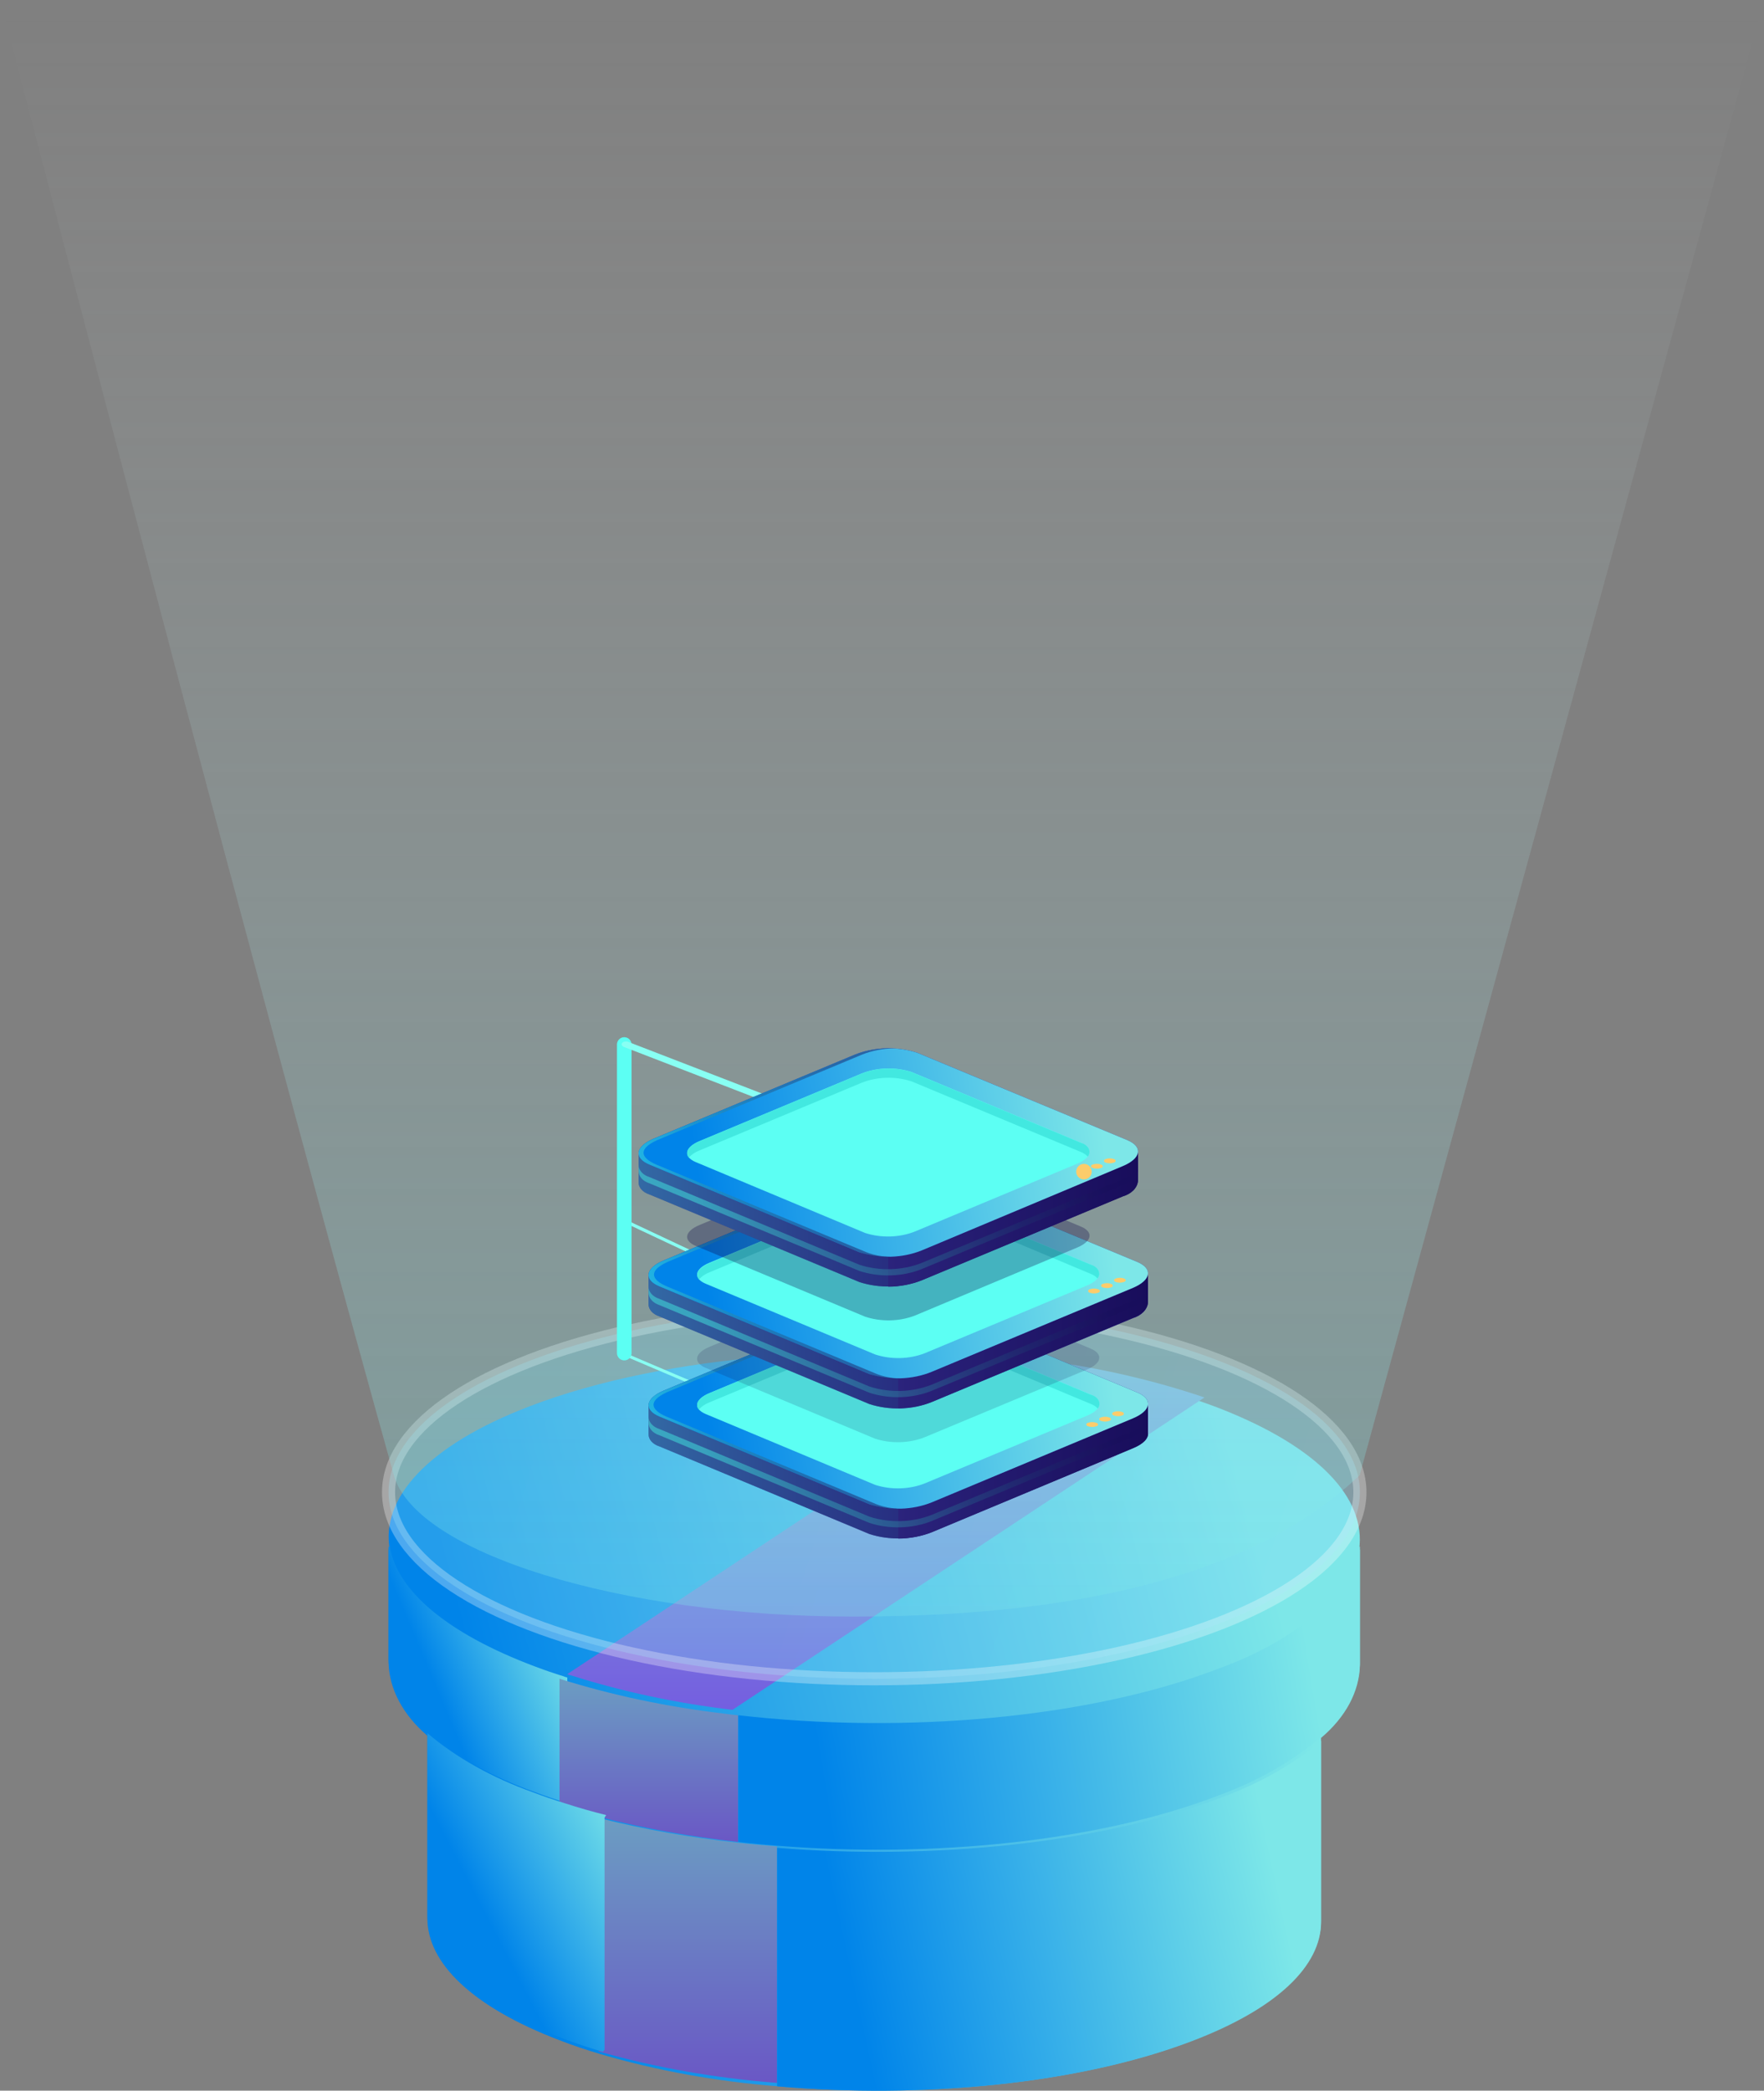 <?xml version="1.0" encoding="UTF-8"?>
<svg width="227px" height="269px" viewBox="0 0 227 269" version="1.1" xmlns="http://www.w3.org/2000/svg" xmlns:xlink="http://www.w3.org/1999/xlink">
    <rect x="0" y="0" width="227" height="269" fill="#808080" stroke="none"/>
    <title>画板备份 4</title>
    <defs>
        <linearGradient x1="2.01%" y1="59.611%" x2="92.567%" y2="41.488%" id="linearGradient-1">
            <stop stop-color="#0084E9" offset="11%"></stop>
            <stop stop-color="#7DE7E8" offset="100%"></stop>
        </linearGradient>
        <linearGradient x1="50%" y1="0%" x2="50%" y2="100%" id="linearGradient-2">
            <stop stop-color="#83B1D3" offset="0%"></stop>
            <stop stop-color="#745EE0" offset="100%"></stop>
        </linearGradient>
        <linearGradient x1="50%" y1="0%" x2="50%" y2="99.101%" id="linearGradient-3">
            <stop stop-color="#6B9DC2" offset="0%"></stop>
            <stop stop-color="#6A58C5" offset="100%"></stop>
        </linearGradient>
        <linearGradient x1="2.01%" y1="56.877%" x2="92.567%" y2="43.91%" id="linearGradient-4">
            <stop stop-color="#0084E9" offset="11%"></stop>
            <stop stop-color="#7DE7E8" offset="100%"></stop>
        </linearGradient>
        <linearGradient x1="31.527%" y1="63.188%" x2="95.315%" y2="24.423%" id="linearGradient-5">
            <stop stop-color="#0084E9" offset="0%"></stop>
            <stop stop-color="#7DE7E8" offset="100%"></stop>
        </linearGradient>
        <linearGradient x1="2.01%" y1="53.955%" x2="92.567%" y2="46.498%" id="linearGradient-6">
            <stop stop-color="#0084E9" offset="11%"></stop>
            <stop stop-color="#7DE7E8" offset="100%"></stop>
        </linearGradient>
        <linearGradient x1="50%" y1="0%" x2="50%" y2="99.101%" id="linearGradient-7">
            <stop stop-color="#6B9DC2" offset="0%"></stop>
            <stop stop-color="#6A58C5" offset="100%"></stop>
        </linearGradient>
        <linearGradient x1="38.033%" y1="63.188%" x2="97.327%" y2="8.382%" id="linearGradient-8">
            <stop stop-color="#0084E9" offset="0%"></stop>
            <stop stop-color="#7DE7E8" offset="100%"></stop>
        </linearGradient>
        <linearGradient x1="-64.155%" y1="36.108%" x2="133.212%" y2="60.119%" id="linearGradient-9">
            <stop stop-color="#69D7E8" offset="0%"></stop>
            <stop stop-color="#93DCFF" offset="100%"></stop>
        </linearGradient>
        <linearGradient x1="50%" y1="0%" x2="50%" y2="100%" id="linearGradient-10">
            <stop stop-color="#F1F1F1" stop-opacity="0" offset="0%"></stop>
            <stop stop-color="#7DE7E8" offset="100%"></stop>
        </linearGradient>
        <linearGradient x1="-22.103%" y1="50.06%" x2="77.903%" y2="50.06%" id="linearGradient-11">
            <stop stop-color="#42E8E0" offset="0%"></stop>
            <stop stop-color="#3CCACE" offset="10%"></stop>
            <stop stop-color="#2F87A5" offset="34%"></stop>
            <stop stop-color="#255385" offset="56%"></stop>
            <stop stop-color="#1E2D6E" offset="75%"></stop>
            <stop stop-color="#1A1660" offset="91%"></stop>
            <stop stop-color="#180D5B" offset="100%"></stop>
        </linearGradient>
        <linearGradient x1="2.1150377e-13%" y1="50.019%" x2="100.015%" y2="50.019%" id="linearGradient-12">
            <stop stop-color="#2B237C" offset="0%"></stop>
            <stop stop-color="#180D5B" offset="100%"></stop>
        </linearGradient>
        <linearGradient x1="2.01%" y1="52.897%" x2="92.567%" y2="47.434%" id="linearGradient-13">
            <stop stop-color="#0084E9" offset="11%"></stop>
            <stop stop-color="#7DE7E8" offset="100%"></stop>
        </linearGradient>
        <linearGradient x1="0.024%" y1="49.972%" x2="100%" y2="49.972%" id="linearGradient-14">
            <stop stop-color="#42E8E0" offset="0%"></stop>
            <stop stop-color="#3CCACE" offset="10%"></stop>
            <stop stop-color="#2F87A5" offset="34%"></stop>
            <stop stop-color="#255385" offset="56%"></stop>
            <stop stop-color="#1E2D6E" offset="75%"></stop>
            <stop stop-color="#1A1660" offset="91%"></stop>
            <stop stop-color="#180D5B" offset="100%"></stop>
        </linearGradient>
        <linearGradient x1="13.585%" y1="51.715%" x2="97.309%" y2="42.845%" id="linearGradient-15">
            <stop stop-color="#42E8E0" offset="0%"></stop>
            <stop stop-color="#3CCACE" offset="10%"></stop>
            <stop stop-color="#2F87A5" offset="34%"></stop>
            <stop stop-color="#255385" offset="56%"></stop>
            <stop stop-color="#1E2D6E" offset="75%"></stop>
            <stop stop-color="#1A1660" offset="91%"></stop>
            <stop stop-color="#180D5B" offset="100%"></stop>
        </linearGradient>
        <linearGradient x1="-22.102%" y1="50%" x2="77.898%" y2="50%" id="linearGradient-16">
            <stop stop-color="#42E8E0" offset="0%"></stop>
            <stop stop-color="#3CCACE" offset="10%"></stop>
            <stop stop-color="#2F87A5" offset="34%"></stop>
            <stop stop-color="#255385" offset="56%"></stop>
            <stop stop-color="#1E2D6E" offset="75%"></stop>
            <stop stop-color="#1A1660" offset="91%"></stop>
            <stop stop-color="#180D5B" offset="100%"></stop>
        </linearGradient>
        <linearGradient x1="2.11549754e-13%" y1="50.087%" x2="100%" y2="50.087%" id="linearGradient-17">
            <stop stop-color="#2B237C" offset="0%"></stop>
            <stop stop-color="#180D5B" offset="100%"></stop>
        </linearGradient>
        <linearGradient x1="2.01%" y1="52.893%" x2="92.567%" y2="47.438%" id="linearGradient-18">
            <stop stop-color="#0084E9" offset="11%"></stop>
            <stop stop-color="#7DE7E8" offset="100%"></stop>
        </linearGradient>
        <linearGradient x1="-0.006%" y1="49.973%" x2="99.818%" y2="49.973%" id="linearGradient-19">
            <stop stop-color="#42E8E0" offset="0%"></stop>
            <stop stop-color="#3CCACE" offset="10%"></stop>
            <stop stop-color="#2F87A5" offset="34%"></stop>
            <stop stop-color="#255385" offset="56%"></stop>
            <stop stop-color="#1E2D6E" offset="75%"></stop>
            <stop stop-color="#1A1660" offset="91%"></stop>
            <stop stop-color="#180D5B" offset="100%"></stop>
        </linearGradient>
        <linearGradient x1="13.603%" y1="51.697%" x2="97.32%" y2="42.863%" id="linearGradient-20">
            <stop stop-color="#42E8E0" offset="0%"></stop>
            <stop stop-color="#3CCACE" offset="10%"></stop>
            <stop stop-color="#2F87A5" offset="34%"></stop>
            <stop stop-color="#255385" offset="56%"></stop>
            <stop stop-color="#1E2D6E" offset="75%"></stop>
            <stop stop-color="#1A1660" offset="91%"></stop>
            <stop stop-color="#180D5B" offset="100%"></stop>
        </linearGradient>
        <linearGradient x1="-0.006%" y1="50.135%" x2="99.995%" y2="50.135%" id="linearGradient-21">
            <stop stop-color="#0B0244" offset="0%"></stop>
            <stop stop-color="#0B0244" offset="100%"></stop>
        </linearGradient>
        <linearGradient x1="-22.106%" y1="50.047%" x2="77.912%" y2="50.047%" id="linearGradient-22">
            <stop stop-color="#42E8E0" offset="0%"></stop>
            <stop stop-color="#3CCACE" offset="10%"></stop>
            <stop stop-color="#2F87A5" offset="34%"></stop>
            <stop stop-color="#255385" offset="56%"></stop>
            <stop stop-color="#1E2D6E" offset="75%"></stop>
            <stop stop-color="#1A1660" offset="91%"></stop>
            <stop stop-color="#180D5B" offset="100%"></stop>
        </linearGradient>
        <linearGradient x1="-2.11549754e-13%" y1="49.998%" x2="100.037%" y2="49.998%" id="linearGradient-23">
            <stop stop-color="#2B237C" offset="0%"></stop>
            <stop stop-color="#180D5B" offset="100%"></stop>
        </linearGradient>
        <linearGradient x1="2.01%" y1="52.898%" x2="92.567%" y2="47.433%" id="linearGradient-24">
            <stop stop-color="#0084E9" offset="11%"></stop>
            <stop stop-color="#7DE7E8" offset="100%"></stop>
        </linearGradient>
        <linearGradient x1="0.024%" y1="50.017%" x2="100%" y2="50.017%" id="linearGradient-25">
            <stop stop-color="#42E8E0" offset="0%"></stop>
            <stop stop-color="#3CCACE" offset="10%"></stop>
            <stop stop-color="#2F87A5" offset="34%"></stop>
            <stop stop-color="#255385" offset="56%"></stop>
            <stop stop-color="#1E2D6E" offset="75%"></stop>
            <stop stop-color="#1A1660" offset="91%"></stop>
            <stop stop-color="#180D5B" offset="100%"></stop>
        </linearGradient>
        <linearGradient x1="13.585%" y1="51.718%" x2="97.309%" y2="42.843%" id="linearGradient-26">
            <stop stop-color="#42E8E0" offset="0%"></stop>
            <stop stop-color="#3CCACE" offset="10%"></stop>
            <stop stop-color="#2F87A5" offset="34%"></stop>
            <stop stop-color="#255385" offset="56%"></stop>
            <stop stop-color="#1E2D6E" offset="75%"></stop>
            <stop stop-color="#1A1660" offset="91%"></stop>
            <stop stop-color="#180D5B" offset="100%"></stop>
        </linearGradient>
    </defs>
    <g id="页面-1" stroke="none" stroke-width="1" fill="none" fill-rule="evenodd">
        <g id="画板备份" transform="translate(-985, -838)">
            <g id="编组-9" transform="translate(985, 838)">
                <path d="M174.901,199.369 C175.826,192.8 169.701,186.101 156.551,181.056 C155.801,180.777 155.051,180.499 154.276,180.237 C147.65,177.985 140.571,176.358 133.251,175.404 C111.2,172.39 85.7,174.225 68.15,180.941 C55,185.986 49,192.735 50.15,199.353 L50,199.369 L50,213.932 C50.092,217.335 51.845,220.63 55,223.334 L55,246.84 C55,252.508 60.65,258.176 71.975,262.5 C73.697,263.166 75.475,263.767 77.3,264.302 C84.508,266.417 92.16,267.809 100,268.43 C118.6,270.085 138.875,268.135 153.3,262.599 C164.45,258.34 170,252.737 170,247.135 L170,223.613 C173.171,220.933 174.926,217.65 175,214.259 L175,199.369 L174.901,199.369 L174.901,199.369 Z" id="Shape备份-60" fill="url(#linearGradient-1)" fill-rule="nonzero"></path>
                <path d="M155,179.806 L94.254,220 C87.059,219.148 80.076,217.658 73.498,215.568 C73.321,215.531 73.153,215.476 73,215.405 L134.045,175 C141.342,175.949 148.396,177.567 155,179.806 Z" id="Shape备份-59" fill="url(#linearGradient-2)" fill-rule="nonzero"></path>
                <path d="M100,237.561 L100,268 C92.056,267.389 84.303,266.02 77,263.939 L77.203,263.665 L77.203,234.322 L77.405,234 C83.065,235.412 88.939,236.449 94.934,237.094 C96.606,237.287 98.303,237.432 100,237.561 Z" id="Shape备份-58" fill="url(#linearGradient-3)" fill-rule="nonzero"></path>
                <path d="M170,224 L170,247.322 C170,252.876 164.45,258.431 153.3,262.653 C138.875,268.143 118.6,270.075 100,268.435 L100,237.756 C119.925,239.348 141.45,237.236 156.85,231.39 C161.97,229.541 166.447,227.026 170,224 Z" id="Shape备份-57" fill="url(#linearGradient-4)" fill-rule="nonzero"></path>
                <path d="M73,215.836 L73,232 C71.569,231.558 70.189,231.099 68.86,230.592 C63.498,228.696 58.814,226.102 55.111,222.976 C51.885,220.273 50.094,216.978 50,213.576 L50,199.016 L50.153,199 C51.124,204.617 57.386,210.12 68.86,214.427 C70.036,214.869 71.237,215.295 72.489,215.672 C72.646,215.743 72.818,215.798 73,215.836 Z" id="Shape备份-56" fill="url(#linearGradient-5)" fill-rule="nonzero"></path>
                <path d="M175,199 L175,214.031 C174.926,217.453 173.171,220.767 170,223.473 C166.447,226.553 161.97,229.115 156.85,230.996 C141.45,236.949 119.925,239.098 100,237.478 C98.325,237.346 96.65,237.197 95,236.998 L95,220.761 L95.025,220.694 C116.3,223.142 140.15,221.124 156.85,214.676 C162.707,212.571 167.681,209.537 171.325,205.846 L171.325,205.829 C173.32,203.773 174.545,201.432 174.9,199 L175,199 L175,199 Z" id="Shape备份-55" fill="url(#linearGradient-6)" fill-rule="nonzero"></path>
                <path d="M95,220.709 L94.975,220.775 L94.975,237 C88.933,236.338 83.014,235.275 77.31,233.828 C75.472,233.365 73.71,232.869 72,232.308 L72,216 C78.738,218.119 85.893,219.631 93.264,220.494 C93.851,220.577 94.438,220.643 95,220.709 Z" id="Shape备份-54" fill="url(#linearGradient-7)" fill-rule="nonzero"></path>
                <path d="M78,233.541 L77.797,233.869 L77.797,263.721 L77.595,264 C75.746,263.465 73.944,262.863 72.199,262.197 C60.725,257.869 55,252.197 55,246.525 L55,223 C58.67,226.129 63.313,228.726 68.628,230.623 C69.945,231.131 71.313,231.59 72.731,232.033 C74.429,232.59 76.176,233.082 78,233.541 Z" id="Shape备份-53" fill="url(#linearGradient-8)" fill-rule="nonzero"></path>
                <line x1="71.883" y1="215.907" x2="71.858" y2="215.923" id="Shape备份-52" fill="#C03A2B" fill-rule="nonzero"></line>
                <ellipse id="椭圆形备份-18" stroke="#FFFFFF" stroke-width="1.686" fill="url(#linearGradient-9)" opacity="0.3" cx="112.5" cy="192" rx="62.5" ry="24"></ellipse>
                <path d="M0,0 L227,0 L174.967,189.807 C162.29,201.936 140.579,208 109.833,208 C79.813,208 53.468,199.773 50.683,189.807 C38.787,147.226 21.892,83.957 0,0 Z" id="路径-2备份-6" fill="url(#linearGradient-10)" opacity="0.3"></path>
                <g id="编组-2" transform="translate(80, 134)">
                    <path d="M23.625,40.726 C23.574,40.738 23.52,40.738 23.469,40.726 L12.11,35.989 C11.967,35.926 11.919,35.792 12.002,35.687 C12.04,35.634 12.106,35.595 12.185,35.578 C12.265,35.562 12.35,35.57 12.421,35.6 L23.78,40.337 C23.852,40.368 23.904,40.418 23.924,40.477 C23.944,40.535 23.931,40.597 23.888,40.649 C23.824,40.705 23.725,40.734 23.625,40.726 L23.625,40.726 Z" id="路径" fill="#88FFF3" fill-rule="nonzero"></path>
                    <path d="M9.299,27.46 C9.259,27.467 9.217,27.467 9.177,27.46 L0.257,23.267 C0.144,23.208 0.106,23.087 0.172,22.992 C0.241,22.9 0.387,22.87 0.501,22.923 L9.421,27.116 C9.537,27.169 9.579,27.288 9.515,27.383 C9.464,27.437 9.383,27.466 9.299,27.46 L9.299,27.46 Z" id="路径" fill="#88FFF3" fill-rule="nonzero"></path>
                    <path d="M9.299,44.211 C9.258,44.217 9.217,44.217 9.176,44.211 L0.232,40.407 C0.118,40.353 0.081,40.244 0.147,40.157 C0.216,40.074 0.362,40.046 0.477,40.094 L9.421,43.899 C9.537,43.947 9.579,44.055 9.515,44.142 C9.464,44.191 9.382,44.217 9.299,44.211 L9.299,44.211 Z" id="路径备份" fill="#88FFF3" fill-rule="nonzero"></path>
                    <path d="M67.724,50.356 L67.724,46.708 L54.714,46.708 L39.313,40.286 C36.741,39.442 33.767,39.532 31.301,40.528 L16.486,46.708 L3.464,46.708 L3.464,50.538 L3.464,50.538 C3.451,51.208 3.992,51.82 4.84,52.093 L31.875,63.374 C34.449,64.213 37.419,64.123 39.887,63.132 L65.763,52.327 C67.174,51.782 67.807,51.048 67.724,50.356 Z" id="路径" fill="#312A91" fill-rule="nonzero"></path>
                    <path d="M67.724,50.356 L67.724,46.708 L54.714,46.708 L39.313,40.286 C36.741,39.442 33.767,39.532 31.301,40.528 L16.486,46.708 L3.464,46.708 L3.464,50.538 L3.464,50.538 C3.451,51.208 3.992,51.82 4.84,52.093 L31.875,63.374 C34.449,64.213 37.419,64.123 39.887,63.132 L65.763,52.327 C67.174,51.782 67.807,51.048 67.724,50.356 Z" id="路径" fill="url(#linearGradient-11)" fill-rule="nonzero" opacity="0.5"></path>
                    <path d="M39.313,40.286 C38.167,39.857 36.882,39.66 35.594,39.715 L35.594,63.971 C37.099,63.955 38.576,63.676 39.899,63.158 L65.775,52.353 C67.138,51.782 67.807,51.048 67.724,50.356 L67.724,46.708 L54.714,46.708 L39.313,40.286 Z" id="路径" fill="url(#linearGradient-12)" fill-rule="nonzero"></path>
                    <path d="M31.887,59.545 L4.851,48.264 C2.795,47.4 3.058,45.904 5.425,44.919 L31.301,34.114 C33.769,33.122 36.739,33.032 39.313,33.872 L66.349,45.161 C68.405,46.025 68.142,47.512 65.775,48.498 L39.899,59.303 C37.433,60.298 34.459,60.388 31.887,59.545 Z" id="路径" fill="#312A91" fill-rule="nonzero"></path>
                    <path d="M31.887,59.545 L4.851,48.264 C2.795,47.4 3.058,45.904 5.425,44.919 L31.301,34.114 C33.769,33.122 36.739,33.032 39.313,33.872 L66.349,45.161 C68.405,46.025 68.142,47.512 65.775,48.498 L39.899,59.303 C37.433,60.298 34.459,60.388 31.887,59.545 Z" id="路径" fill="url(#linearGradient-13)" fill-rule="nonzero"></path>
                    <path d="M32.605,57.047 L10.83,47.944 C9.168,47.253 9.383,46.043 11.285,45.247 L32.138,36.543 C34.127,35.742 36.523,35.672 38.595,36.352 L60.37,45.437 C62.032,46.129 61.829,47.339 59.915,48.134 L39.062,56.839 C37.077,57.645 34.681,57.722 32.605,57.047 Z" id="路径" fill="#5CFFF3" fill-rule="nonzero"></path>
                    <path d="M11.285,46.44 L32.138,37.744 C34.125,36.941 36.521,36.867 38.595,37.545 L60.37,46.639 C60.731,46.779 61.039,46.981 61.267,47.227 C61.507,46.91 61.546,46.533 61.375,46.194 C61.203,45.854 60.837,45.585 60.37,45.455 L38.595,36.37 C36.523,35.689 34.127,35.76 32.138,36.56 L11.285,45.265 C9.85,45.861 9.383,46.7 9.933,47.365 C10.263,46.976 10.73,46.657 11.285,46.44 Z" id="路径" fill="#42E8E0" fill-rule="nonzero"></path>
                    <path d="M32.784,59.545 L5.76,48.264 C3.704,47.4 3.213,46.146 6.334,44.919 L32.21,34.114 C33.456,33.621 34.844,33.346 36.264,33.31 C34.539,33.242 32.822,33.521 31.301,34.114 L5.425,44.919 C3.034,45.904 2.795,47.4 4.851,48.264 L31.887,59.545 C33.108,59.995 34.478,60.193 35.845,60.115 C34.778,60.097 33.731,59.902 32.784,59.545 Z" id="路径" fill="url(#linearGradient-14)" fill-rule="nonzero" opacity="0.5"></path>
                    <path d="M65.775,50.131 L39.899,60.911 C37.429,61.899 34.459,61.986 31.887,61.144 L4.851,49.863 C4.006,49.593 3.465,48.984 3.476,48.316 L3.476,48.316 L3.476,49.111 L3.476,49.111 C3.463,49.782 4.004,50.394 4.851,50.667 L31.887,61.948 C34.461,62.787 37.431,62.697 39.899,61.706 L65.775,50.901 C67.138,50.33 67.807,49.595 67.724,48.904 L67.724,48.109 C67.807,48.809 67.174,49.561 65.775,50.131 Z" id="路径" fill="url(#linearGradient-15)" fill-rule="nonzero" opacity="0.5"></path>
                    <path d="M61.087,49.068 C61.217,49.101 61.304,49.189 61.304,49.288 C61.304,49.388 61.217,49.476 61.087,49.509 C60.749,49.632 60.35,49.632 60.011,49.509 C59.881,49.476 59.794,49.388 59.794,49.288 C59.794,49.189 59.881,49.101 60.011,49.068 C60.35,48.945 60.749,48.945 61.087,49.068 Z" id="路径" fill="#FCCC6B" fill-rule="nonzero"></path>
                    <path d="M62.749,48.376 C62.879,48.409 62.966,48.498 62.966,48.597 C62.966,48.696 62.879,48.785 62.749,48.817 C62.411,48.941 62.012,48.941 61.673,48.817 C61.543,48.785 61.456,48.696 61.456,48.597 C61.456,48.498 61.543,48.409 61.673,48.376 C62.012,48.253 62.411,48.253 62.749,48.376 Z" id="路径" fill="#FCCC6B" fill-rule="nonzero"></path>
                    <path d="M64.411,47.676 C64.539,47.713 64.622,47.802 64.622,47.901 C64.622,48 64.539,48.089 64.411,48.126 C64.073,48.249 63.674,48.249 63.335,48.126 C63.208,48.089 63.125,48 63.125,47.901 C63.125,47.802 63.208,47.713 63.335,47.676 C63.674,47.553 64.073,47.553 64.411,47.676 Z" id="路径" fill="#FCCC6B" fill-rule="nonzero"></path>
                    <path d="M32.605,51.109 L10.818,41.998 C9.168,41.306 9.371,40.105 11.285,39.301 L32.138,30.605 C34.125,29.802 36.521,29.728 38.595,30.406 L60.346,39.517 C61.996,40.208 61.793,41.41 59.88,42.214 L39.026,50.91 C37.049,51.704 34.669,51.778 32.605,51.109 L32.605,51.109 Z" id="路径" fill-opacity="0.5" fill="#0B0244" fill-rule="nonzero" opacity="0.3"></path>
                    <path d="M67.724,33.604 L67.724,29.956 L54.702,29.956 L39.313,23.534 C36.741,22.69 33.767,22.78 31.301,23.776 L16.486,29.956 L3.452,29.956 L3.452,33.812 L3.452,33.812 C3.457,34.479 3.992,35.084 4.828,35.368 L31.863,46.648 C34.436,47.491 37.409,47.402 39.875,46.406 L65.763,35.61 C66.893,35.267 67.654,34.489 67.724,33.604 Z" id="路径" fill="#312A91" fill-rule="nonzero"></path>
                    <path d="M67.724,33.604 L67.724,29.956 L54.702,29.956 L39.313,23.534 C36.741,22.69 33.767,22.78 31.301,23.776 L16.486,29.956 L3.452,29.956 L3.452,33.812 L3.452,33.812 C3.457,34.479 3.992,35.084 4.828,35.368 L31.863,46.648 C34.436,47.491 37.409,47.402 39.875,46.406 L65.763,35.61 C66.893,35.267 67.654,34.489 67.724,33.604 Z" id="路径" fill="url(#linearGradient-16)" fill-rule="nonzero" opacity="0.5"></path>
                    <path d="M39.313,23.534 C38.164,23.11 36.881,22.914 35.594,22.963 L35.594,47.184 C37.096,47.172 38.57,46.893 39.887,46.372 L65.775,35.575 C66.9,35.23 67.656,34.452 67.724,33.57 L67.724,29.922 L54.702,29.922 L39.313,23.534 Z" id="路径" fill="url(#linearGradient-17)" fill-rule="nonzero"></path>
                    <path d="M31.875,42.793 L4.84,31.512 C2.795,30.648 3.046,29.152 5.425,28.167 L31.301,17.362 C33.769,16.368 36.743,16.281 39.313,17.128 L66.349,28.366 C68.393,29.23 68.142,30.717 65.775,31.711 L39.887,42.508 C37.43,43.517 34.457,43.623 31.875,42.793 L31.875,42.793 Z" id="路径" fill="#312A91" fill-rule="nonzero"></path>
                    <path d="M31.875,42.793 L4.84,31.512 C2.795,30.648 3.046,29.152 5.425,28.167 L31.301,17.362 C33.769,16.368 36.743,16.281 39.313,17.128 L66.349,28.366 C68.393,29.23 68.142,30.717 65.775,31.711 L39.887,42.508 C37.43,43.517 34.457,43.623 31.875,42.793 L31.875,42.793 Z" id="路径" fill="url(#linearGradient-18)" fill-rule="nonzero"></path>
                    <path d="M32.605,40.269 L10.818,31.175 C9.168,30.484 9.371,29.273 11.285,28.478 L32.138,19.773 C34.127,18.973 36.523,18.903 38.595,19.583 L60.346,28.712 C61.996,29.403 61.793,30.605 59.88,31.4 L39.026,40.105 C37.041,40.888 34.661,40.949 32.605,40.269 L32.605,40.269 Z" id="路径" fill="#5CFFF3" fill-rule="nonzero"></path>
                    <path d="M11.32,29.697 L32.174,20.992 C34.161,20.189 36.557,20.115 38.631,20.793 L60.346,29.896 C60.707,30.036 61.011,30.242 61.231,30.492 C61.472,30.176 61.513,29.801 61.343,29.461 C61.174,29.122 60.81,28.852 60.346,28.72 L38.571,19.626 C36.499,18.946 34.103,19.016 32.114,19.817 L11.32,28.513 C9.886,29.118 9.407,29.948 9.969,30.613 C10.294,30.223 10.762,29.906 11.32,29.697 L11.32,29.697 Z" id="路径" fill="#42E8E0" fill-rule="nonzero"></path>
                    <path d="M32.844,42.793 L5.808,31.512 C3.763,30.648 3.273,29.394 6.382,28.167 L32.27,17.362 C33.517,16.871 34.904,16.596 36.323,16.558 C34.598,16.49 32.881,16.768 31.361,17.362 L5.425,28.167 C3.034,29.152 2.795,30.656 4.84,31.512 L31.875,42.793 C33.097,43.243 34.466,43.44 35.833,43.363 C34.79,43.34 33.767,43.145 32.844,42.793 L32.844,42.793 Z" id="路径" fill="url(#linearGradient-19)" fill-rule="nonzero" opacity="0.5"></path>
                    <path d="M65.775,33.353 L39.887,44.159 C37.419,45.153 34.445,45.239 31.875,44.392 L4.84,33.111 C3.996,32.84 3.456,32.232 3.464,31.564 L3.464,31.564 L3.464,32.359 L3.464,32.359 C3.469,33.026 4.004,33.632 4.84,33.915 L31.875,45.196 C34.448,46.039 37.421,45.949 39.887,44.954 L65.775,34.218 C66.9,33.873 67.656,33.095 67.724,32.212 L67.724,31.417 C67.627,32.276 66.875,33.023 65.775,33.353 Z" id="路径" fill="url(#linearGradient-20)" fill-rule="nonzero" opacity="0.5"></path>
                    <line x1="0.333" y1="40.097" x2="0.333" y2="0.391" id="直线" stroke="#5CFFF3" stroke-width="1.875" stroke-linecap="round"></line>
                    <path d="M61.319,31.89 C61.449,31.923 61.536,32.012 61.536,32.111 C61.536,32.21 61.449,32.299 61.319,32.331 C60.98,32.455 60.581,32.455 60.243,32.331 C60.113,32.299 60.026,32.21 60.026,32.111 C60.026,32.012 60.113,31.923 60.243,31.89 C60.581,31.767 60.98,31.767 61.319,31.89 Z" id="路径" fill="#FCCC6B" fill-rule="nonzero"></path>
                    <path d="M62.981,31.19 C63.108,31.227 63.191,31.316 63.191,31.415 C63.191,31.514 63.108,31.603 62.981,31.64 C62.642,31.763 62.243,31.763 61.905,31.64 C61.778,31.603 61.694,31.514 61.694,31.415 C61.694,31.316 61.778,31.227 61.905,31.19 C62.243,31.067 62.642,31.067 62.981,31.19 Z" id="路径" fill="#FCCC6B" fill-rule="nonzero"></path>
                    <path d="M64.643,30.499 C64.942,30.62 64.942,30.819 64.643,30.948 C64.308,31.069 63.914,31.069 63.579,30.948 C63.28,30.819 63.28,30.62 63.579,30.499 C63.914,30.378 64.308,30.378 64.643,30.499 Z" id="路径" fill="#FCCC6B" fill-rule="nonzero"></path>
                    <path d="M21.029,8.606 C20.937,8.621 20.841,8.621 20.749,8.606 L0.269,0.698 C0.009,0.587 -0.077,0.359 0.075,0.179 C0.233,0.007 0.567,-0.051 0.829,0.049 L21.31,7.957 C21.567,8.063 21.653,8.286 21.504,8.462 C21.396,8.564 21.215,8.619 21.029,8.606 Z" id="路径" fill="#88FFF3" fill-rule="nonzero"></path>
                    <path d="M31.317,35.408 L9.543,26.314 C7.881,25.622 8.096,24.421 9.997,23.626 L30.851,14.921 C32.838,14.118 35.234,14.044 37.308,14.722 L59.095,23.816 C60.745,24.507 60.541,25.709 58.628,26.513 L37.774,35.252 C35.778,36.041 33.382,36.099 31.317,35.408 Z" id="路径" fill-opacity="0.5" fill="url(#linearGradient-21)" fill-rule="nonzero" opacity="0.6"></path>
                    <path d="M66.436,17.938 L66.436,14.29 L53.439,14.29 L38.05,7.867 C35.472,7.028 32.498,7.118 30.026,8.109 L15.175,14.29 L2.177,14.29 L2.177,18.119 L2.177,18.119 C2.164,18.79 2.705,19.402 3.552,19.675 L30.588,30.956 C33.16,31.799 36.134,31.709 38.6,30.714 L64.475,19.917 C65.602,19.586 66.365,18.816 66.436,17.938 L66.436,17.938 Z" id="路径" fill="#312A91" fill-rule="nonzero"></path>
                    <path d="M66.436,17.938 L66.436,14.29 L53.439,14.29 L38.05,7.867 C35.472,7.028 32.498,7.118 30.026,8.109 L15.175,14.29 L2.177,14.29 L2.177,18.119 L2.177,18.119 C2.164,18.79 2.705,19.402 3.552,19.675 L30.588,30.956 C33.16,31.799 36.134,31.709 38.6,30.714 L64.475,19.917 C65.602,19.586 66.365,18.816 66.436,17.938 L66.436,17.938 Z" id="路径" fill="url(#linearGradient-22)" fill-rule="nonzero" opacity="0.5"></path>
                    <path d="M38.038,7.867 C36.885,7.443 35.598,7.246 34.307,7.297 L34.307,31.561 C35.813,31.546 37.291,31.264 38.612,30.74 L64.487,19.943 C65.621,19.605 66.381,18.823 66.436,17.938 L66.436,14.29 L53.439,14.29 L38.038,7.867 Z" id="路径" fill="url(#linearGradient-23)" fill-rule="nonzero"></path>
                    <path d="M30.6,27.126 L3.564,15.846 C1.508,14.981 1.771,13.495 4.138,12.5 L30.014,1.695 C32.484,0.7 35.461,0.61 38.038,1.453 L65.061,12.691 C67.118,13.555 66.855,15.042 64.487,16.036 L38.612,26.884 C36.146,27.88 33.172,27.97 30.6,27.126 Z" id="路径" fill="#312A91" fill-rule="nonzero"></path>
                    <path d="M30.6,27.126 L3.564,15.846 C1.508,14.981 1.771,13.495 4.138,12.5 L30.014,1.695 C32.484,0.7 35.461,0.61 38.038,1.453 L65.061,12.691 C67.118,13.555 66.855,15.042 64.487,16.036 L38.612,26.884 C36.146,27.88 33.172,27.97 30.6,27.126 Z" id="路径" fill="url(#linearGradient-24)" fill-rule="nonzero"></path>
                    <path d="M31.317,24.637 L9.543,15.526 C7.881,14.834 8.096,13.633 9.997,12.829 L30.851,4.133 C32.838,3.33 35.234,3.256 37.308,3.934 L59.095,13.028 C60.745,13.719 60.541,14.921 58.628,15.725 L37.774,24.438 C35.788,25.241 33.392,25.315 31.317,24.637 L31.317,24.637 Z" id="路径" fill="#5CFFF3" fill-rule="nonzero"></path>
                    <path d="M9.997,14.031 L30.851,5.326 C32.84,4.526 35.236,4.455 37.308,5.136 L59.095,14.221 C59.453,14.364 59.757,14.568 59.979,14.817 C60.22,14.501 60.261,14.126 60.092,13.786 C59.923,13.447 59.559,13.177 59.095,13.045 L37.308,3.951 C35.234,3.273 32.838,3.347 30.851,4.15 L9.997,12.846 C8.562,13.451 8.096,14.281 8.646,14.955 C8.97,14.563 9.437,14.243 9.997,14.031 Z" id="路径" fill="#42E8E0" fill-rule="nonzero"></path>
                    <path d="M31.509,27.126 L4.473,15.846 C2.416,14.981 1.926,13.728 5.047,12.5 L30.923,1.695 C32.168,1.2 33.556,0.922 34.976,0.883 C33.25,0.814 31.531,1.096 30.014,1.695 L4.138,12.5 C1.747,13.495 1.508,14.99 3.564,15.846 L30.6,27.126 C31.819,27.582 33.191,27.779 34.558,27.697 C33.493,27.684 32.448,27.489 31.509,27.126 L31.509,27.126 Z" id="路径" fill="url(#linearGradient-25)" fill-rule="nonzero" opacity="0.5"></path>
                    <path d="M64.487,17.713 L38.612,28.492 C36.144,29.484 33.173,29.573 30.6,28.734 L3.564,17.445 C2.716,17.177 2.174,16.567 2.189,15.898 L2.189,15.898 L2.189,16.693 L2.189,16.693 C2.176,17.364 2.717,17.976 3.564,18.249 L30.6,29.53 C33.172,30.373 36.146,30.283 38.612,29.288 L64.487,18.491 C65.621,18.153 66.381,17.371 66.436,16.485 L66.436,15.69 C66.52,16.39 65.863,17.142 64.487,17.713 Z" id="路径" fill="url(#linearGradient-26)" fill-rule="nonzero" opacity="0.5"></path>
                    <ellipse id="椭圆形" fill="#FCCC6B" fill-rule="nonzero" cx="59.489" cy="16.753" rx="1" ry="1"></ellipse>
                    <path d="M61.689,15.837 C61.819,15.87 61.906,15.958 61.906,16.058 C61.906,16.157 61.819,16.245 61.689,16.278 C61.351,16.401 60.952,16.401 60.613,16.278 C60.483,16.245 60.396,16.157 60.396,16.058 C60.396,15.958 60.483,15.87 60.613,15.837 C60.952,15.714 61.351,15.714 61.689,15.837 L61.689,15.837 Z" id="路径" fill="#FCCC6B" fill-rule="nonzero"></path>
                    <path d="M63.351,15.137 C63.479,15.174 63.562,15.263 63.562,15.362 C63.562,15.461 63.479,15.55 63.351,15.586 C63.013,15.71 62.614,15.71 62.275,15.586 C62.148,15.55 62.065,15.461 62.065,15.362 C62.065,15.263 62.148,15.174 62.275,15.137 C62.614,15.014 63.013,15.014 63.351,15.137 Z" id="路径" fill="#FCCC6B" fill-rule="nonzero"></path>
                </g>
            </g>
        </g>
    </g>
</svg>